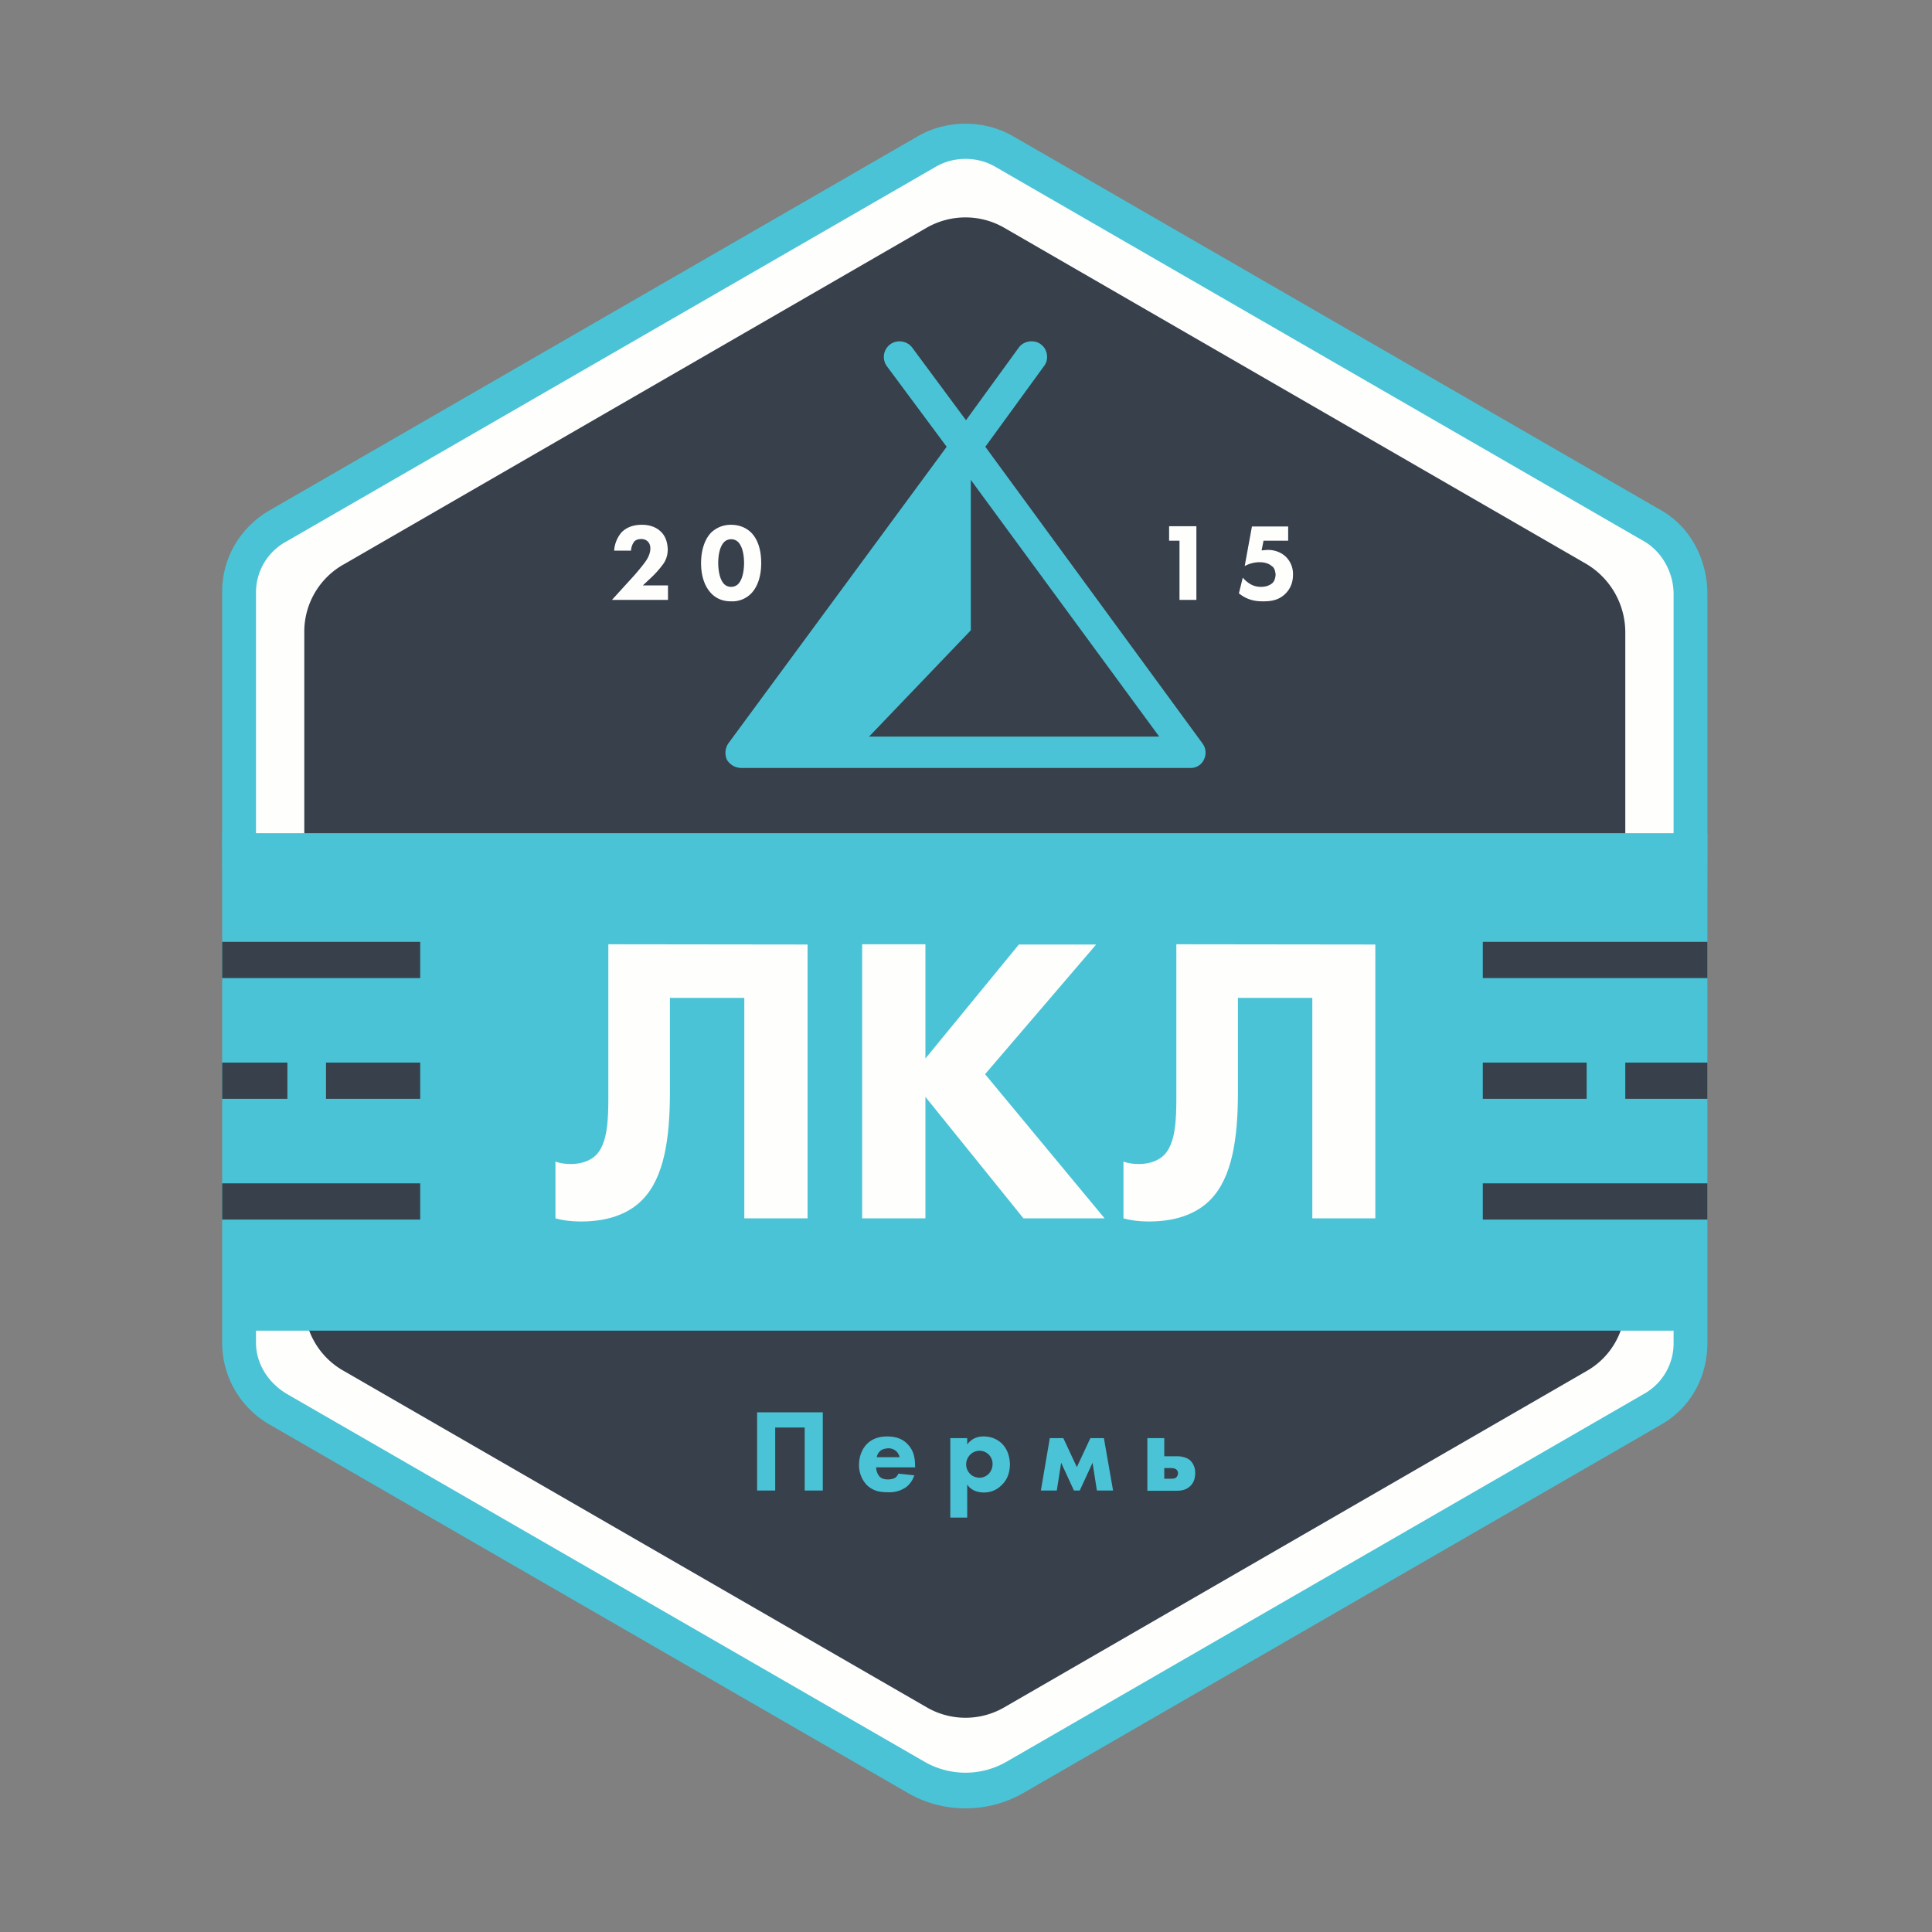 <svg xmlns="http://www.w3.org/2000/svg" viewBox="0 0 800 800">
    <rect x="0" y="0" width="800" height="800" fill="#808080" stroke="none"/>
    <style>
        .inner-line,
        .lkl,
        .year {
            fill: #FEFEFD;
        }

        .background,
        .code-lines {
            fill: #37404B;
        }

        .border,
        .camp-contour,
        .camp-side,
        .stripe,
        .location {
            fill: #4ac3d6;
        }
    </style>
    <path class="inner-line" d="M684.4 583.5 420.2 736a41 41 0 0 1-40.9 0L115.2 583.5c-10-5.7-16-16.3-16-27.8v-310c0-11.6 6-22.2 16-28l268.5-155c10-5.7 22.2-5.7 32.1 0l268.6 155c9.9 5.8 16 16.4 16 28v310c0 11.5-6.1 22-16 27.8"/>
    <path class="background" d="M657 567.7 415.8 707a32 32 0 0 1-32 0L142.4 567.7A32 32 0 0 1 126 540V261a32 32 0 0 1 16.5-27.4L383.7 94.3c10-5.7 22.2-5.7 32.1 0L657 233.6a33 33 0 0 1 16 28.4v278c0 11.5-6 22-16 27.7" />
    <path class="border" d="M399.8 65.8q-6.7 0-12.4 3.3l-268.6 155A24 24 0 0 0 106 245v311c0 8.8 5.2 16.7 12.8 21.2L383 729.6a34 34 0 0 0 33.6 0l264.1-152.4A24 24 0 0 0 693 556V246c0-8.8-4.7-17.5-12.3-21.9l-268.5-155q-5.7-3.3-12.4-3.3m0 683c-8.5 0-16.8-2.2-24.1-6.5L111.5 589.8A39 39 0 0 1 92 556V245c0-14 7.4-26.5 19.5-33.6l268.6-155c12-6.9 27.4-6.9 39.4 0l268.5 155c12.2 7 19 20.6 19 34.6v310c0 14-6.8 26.8-19 33.8L424 742.3a48 48 0 0 1-24.1 6.5" />
    <path class="stripe" d="M92 345h615l-1 206H93z" />
    <path class="code-lines" d="M657 455h-43v-15h43zm50 0h-34v-15h34zm0 50h-93v-15h93zm0-100h-93v-15h93zm-588 50H92v-15h27zm55 0h-39v-15h39zm0 50H92v-15h82zm0-100H92v-15h82z" />
    <path class="lkl" d="M334.4 391.1v113.4h-26.2v-91.3h-30.8v39c0 19.3-2.4 35.4-11.4 44.6-4.7 4.8-12.5 9-25.5 9q-5.8 0-10.5-1.3V481q2.8 1 6.5 1c4.4 0 8.1-1.5 10.3-3.7 4.8-4.8 5.1-14.8 5.1-23.8V391zm48.8 47.2 38.7-47.2h32l-46 53.7 49.5 59.7h-33.6l-40.6-50.3v50.3H357V391h26.2zm186.3-47.2v113.4h-26.1v-91.3h-30.8v39c0 19.3-2.4 35.4-11.4 44.6-4.7 4.8-12.6 9-25.5 9q-5.8 0-10.5-1.3V481q2.8 1 6.4 1c4.5 0 8.2-1.5 10.4-3.7 4.8-4.8 5.1-14.8 5.1-23.8V391z" />
    <path class="camp-side" d="M357 308h-42l87-117v70z" />
    <path class="camp-contour" d="M320 305h160l-80-109zm173 13H307a7 7 0 0 1-6-3.4 7 7 0 0 1 .6-6.8L392 185l-24.8-33.4a6.5 6.5 0 0 1 1.4-9c2.8-2.1 7-1.5 9.1 1.3L400 174l21.8-30c2-2.9 6.4-3.5 9.1-1.5q2.2 1.6 2.6 4.3t-1.2 4.8L408 185l89.9 122.8c1.5 2 1.7 4.6.6 6.8a6 6 0 0 1-5.5 3.4" />
    <path class="year" d="M276.6 248.4h-23.2l9.1-10c1.6-1.8 4-4.7 5-6.2.7-1 1.8-3 1.8-5.1q0-1.9-1.2-3-1-.9-2.7-.9-2 .1-2.8 1.1c-.8 1-1.3 2.6-1.3 3.7h-7a13 13 0 0 1 3.1-7.6c1.5-1.5 4-3.1 8.4-3.1s6.8 1.8 7.9 2.9q2.6 2.5 2.8 7.2 0 3.9-2.3 6.7a39 39 0 0 1-4.8 5.3l-3.2 3h10.4zm23.3-24c-2.2 2.2-2.5 6.6-2.5 8.7 0 2.4.4 6.7 2.5 8.8q1.2 1.1 2.8 1.1 1.7 0 2.9-1.1c2.1-2.1 2.5-6.4 2.5-8.8 0-2.1-.3-6.5-2.5-8.7a4 4 0 0 0-2.9-1.1q-1.6 0-2.8 1.1m11 21.5a11 11 0 0 1-8.2 3.1c-3.6 0-6.2-1.3-8-3.1-3-3-4.4-7.5-4.4-12.7s1.4-9.9 4.3-12.8c1.9-1.7 4.5-3.1 8.1-3.1 3.7 0 6.4 1.4 8.2 3.1 3 2.9 4.3 7.5 4.3 12.8 0 5.2-1.4 9.8-4.3 12.7m177.5-22h-4.3v-6h11.3v30.5h-7zm45 0h-10.2l-.8 4 2.5-.2c3.4 0 6 1.3 7.7 3a10 10 0 0 1 2.8 7.3c0 4-1.7 6.4-3.1 7.8-2.8 2.8-6.1 3.2-9.2 3.2-2.9 0-6.3-.3-10.1-3.3l1.6-6.5q1.4 1.6 2.9 2.5 2 1.3 4.6 1.3t4.3-1.2q1.6-1 1.8-3.8-.2-2.8-1.6-3.6c-.3-.3-1.8-1.6-5-1.6a13 13 0 0 0-6.2 1.6l3-16.4h15z" />
    <path class="location" d="M340.7 584.8v32.4h-7.5v-26.1H321v26.1h-7.5v-32.4zm31.8 18.6c0-.2-.4-1.6-1.4-2.5a5 5 0 0 0-3.3-1.2q-2.6.2-3.6 1.4-.8.8-1.2 2.3zm6.5 4.2h-16.2a6 6 0 0 0 1.3 3.7c1 1.1 2.5 1.3 3.6 1.3q1.6 0 2.8-.6c.1 0 1-.6 1.5-1.8l6.6.7c-1 3-2.9 4.7-4.2 5.4q-3.1 1.8-6.8 1.6c-3.3 0-6.1-.5-8.7-3a12 12 0 0 1-3.2-8.4c0-3.1 1.1-6.4 3.3-8.6 2.6-2.6 5.9-3.1 8.3-3.1s6 .4 8.6 3.3c2.6 2.7 3 6 3 8.8zm22.7-5.2a5.6 5.6 0 0 0-.1 7.8q1.5 1.6 4 1.7 2 0 3.7-1.5a6 6 0 0 0 1.7-4.1 5.4 5.4 0 0 0-9.3-3.9m-1.2 26h-7v-32.9h7v2.6c2.3-3 5.1-3.3 6.8-3.3 3.8 0 6.3 1.7 7.6 3q3.1 3.1 3.3 8.5-.1 5.6-3.5 8.7a10 10 0 0 1-7.3 3c-4.3 0-6.2-2.2-6.9-3.3zm34.2-32.9h5.6l5.6 12 5.6-12h5.6l3.8 21.7h-6.7l-1.8-11.5-5.3 11.5h-2.4l-5.3-11.5-1.8 11.5H431zm50.3 16.8c.5 0 1.5 0 2.1-.6q.6-.6.7-1.7a2 2 0 0 0-.7-1.5c-.6-.5-1.6-.6-2-.6h-3v4.4zm2.3-9.3c3.5 0 5.3 1.4 5.8 2a7 7 0 0 1 1.8 5c0 1.5-.3 3.7-2 5.3-1.8 1.8-4.1 2-6 2h-11.8v-21.8h7v7.5z" />
</svg>
